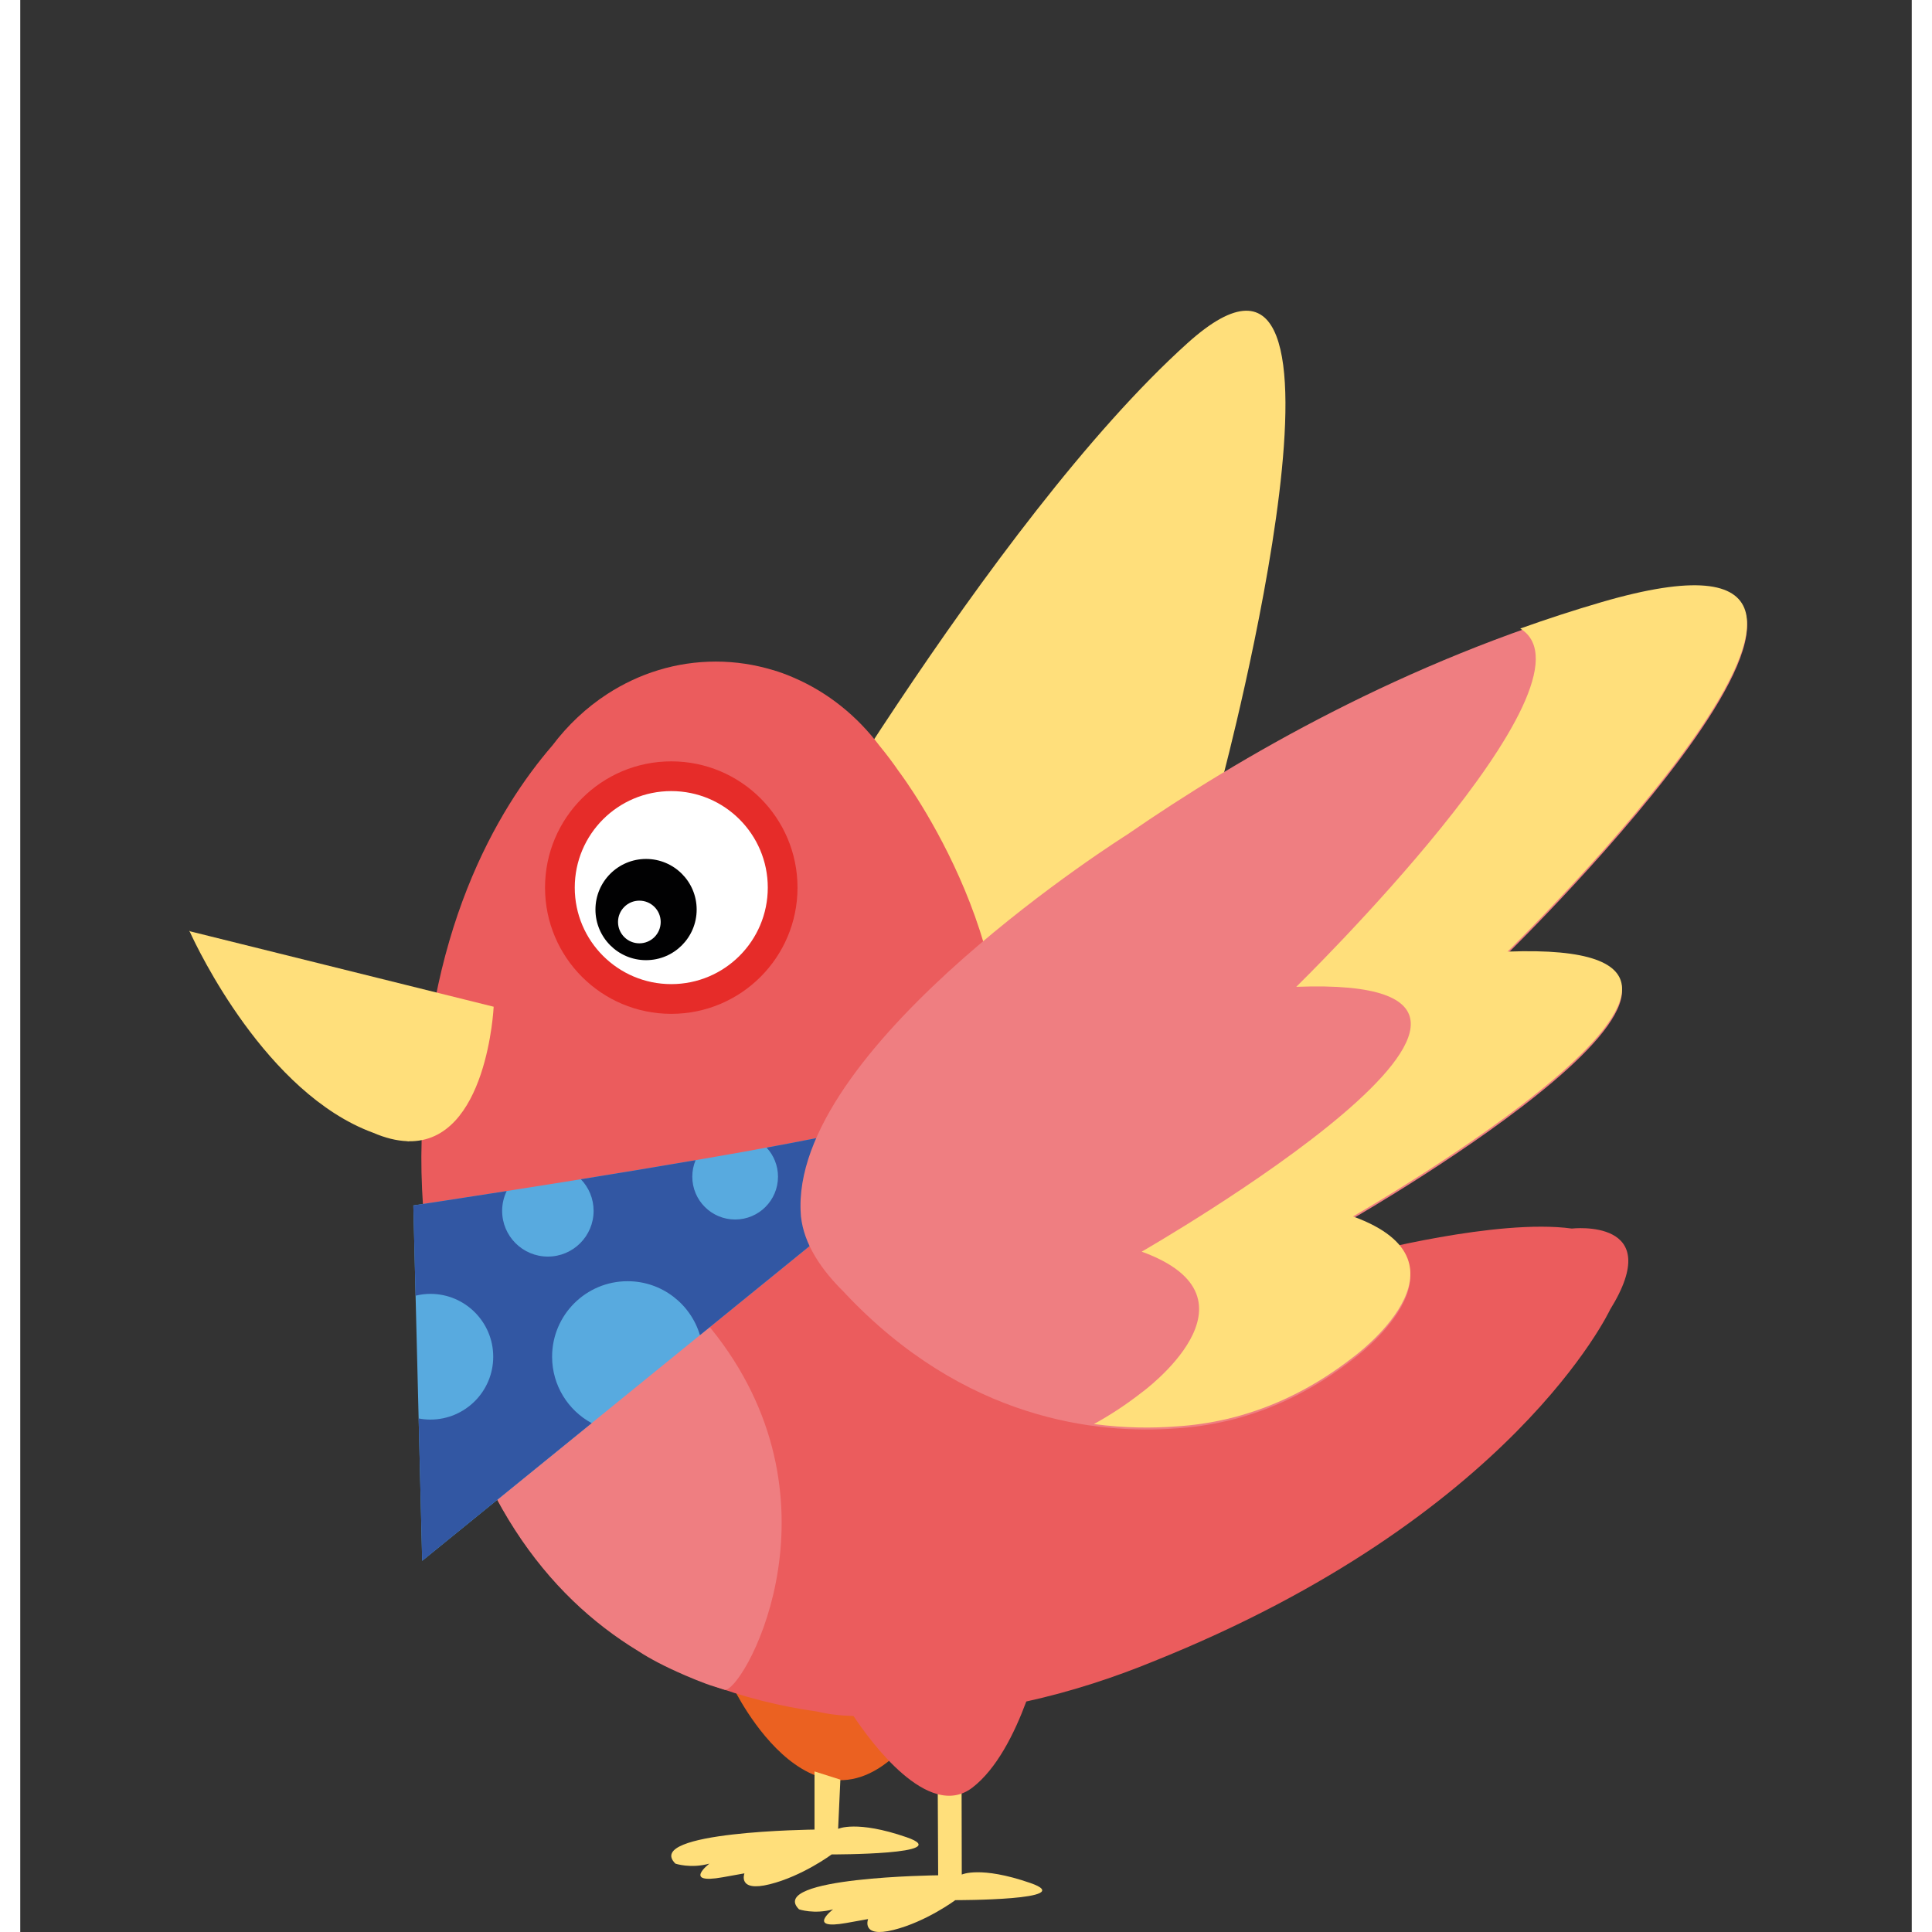 <?xml version="1.0" encoding="utf-8"?>
<!-- Generator: Adobe Illustrator 16.0.0, SVG Export Plug-In . SVG Version: 6.00 Build 0)  -->
<!DOCTYPE svg PUBLIC "-//W3C//DTD SVG 1.1//EN" "http://www.w3.org/Graphics/SVG/1.1/DTD/svg11.dtd">
<svg version="1.1" id="Layer_1" xmlns="http://www.w3.org/2000/svg" xmlns:xlink="http://www.w3.org/1999/xlink" x="0px" y="0px"
	 width="70px" height="70px" viewBox="0 0 644.59 658.395" enable-background="new 0 0 644.59 658.395"
	 xml:space="preserve">
<rect x="0" y="0" width="644.59" height="658.395" fill="#333333" stroke="none"/>
<path fill="#FFDF7B" d="M312.658,608.188l0.15,30.882c0,0-58.508,0.593-47.416,11.601c0,0,5.166,1.778,11.602,0
	c0,0-9.316,7.112,4.486,4.656c13.803-2.455,7.453-1.354,7.453-1.354s-2.541,6.52,8.635,3.726
	c11.178-2.795,21.084-10.161,21.084-10.161s42.674,0.084,25.57-5.843s-23.369-2.869-23.369-2.869l-0.066-30.637"/>
<path fill="#EB6121" d="M242.883,574.898c0,0,29.158,61.193,63.76,13.717c34.602-47.476-22.104-32.992-22.104-32.992"/>
<path fill="#FFDF7B" d="M291.76,382.282l-41.334-64.666c0,0,80-140,147.334-200.667s12.041,148.011,12.041,148.011"/>
<path fill="#EB5C5D" d="M136.775,389.035c0.48-71.149,26.063-113.579,44.568-134.996c5.23-6.938,11.551-12.884,18.691-17.522
	c0.053-0.035,0.086-0.058,0.086-0.058l0.008-0.001c10.785-6.982,23.412-11.004,36.914-11.004c6.734,0,13.242,1.02,19.422,2.887
	l0.049-0.007c0.584,0.173,1.158,0.362,1.734,0.552c0.049,0.017,0.098,0.031,0.146,0.047c1.053,0.351,2.094,0.729,3.119,1.136
	c0.26,0.101,0.514,0.212,0.77,0.315c0.496,0.205,0.992,0.411,1.48,0.629c11.445,4.95,21.43,12.976,29.063,23.139
	c2.324,2.809,4.51,5.729,6.566,8.705c1.783,2.359,47.607,63.842,31.619,124.592l65.576-5.166l-58.32,53.958l9.469,5.219
	l1.135,31.928l108.865-46.178c0,0,45.666-12.033,71.012-8.538l0,0c0,0,32.523-3.764,13.02,27.664l0.004-0.001
	c0,0-33.094,70.793-155.697,119.877c-12.701,5.21-27.316,10.131-43.236,13.632c-4.07,10.968-10.094,22.979-18.352,29.332
	c-15.031,11.563-34.994-16.043-40.521-24.381c-4.727-0.141-8.85-0.664-12.41-1.531c-12.445-1.729-25.102-4.834-37.787-9.665
	c-2.299-0.854-4.592-1.772-6.875-2.76c-0.131-0.056-0.264-0.112-0.393-0.168c-0.098-0.043-0.195-0.085-0.293-0.128
	c-6.475-2.8-11.627-5.501-15.604-8.104c-31.133-18.912-58.043-53.29-68.795-113.835l-0.072,0.005
	c-0.496-2.999-0.939-5.949-1.357-8.874c-0.055-0.377-0.113-0.747-0.168-1.126C137.387,418.67,136.357,402.326,136.775,389.035z"/>
<path fill="#FFDF7B" d="M270.672,603.677v19.813c0,0-58.508,0.594-47.416,11.601c0,0,5.166,1.778,11.6,0
	c0,0-9.314,7.113,4.488,4.657s7.451-1.354,7.451-1.354s-2.539,6.52,8.637,3.725c11.178-2.794,21.084-10.16,21.084-10.16
	s42.674,0.084,25.57-5.843s-23.371-2.87-23.371-2.87l0.764-16.773"/>
<circle fill="#E62C29" cx="221.856" cy="302.481" r="43.021"/>
<circle fill="#FFFFFF" cx="221.856" cy="302.481" r="32.89"/>
<circle fill="#010102" cx="213.264" cy="309.963" r="17.246"/>
<circle fill="#FFFFFF" cx="210.981" cy="314.199" r="7.271"/>
<path fill="#FFDF7B" d="M57.695,317.33c-0.061-0.136-0.092-0.209-0.092-0.209l0.262,0.253l103.465,25.701
	c0,0-2.131,46.317-29.002,45.848l0.072,0.065c-0.236-0.025-0.467-0.065-0.701-0.1c-3.414-0.149-7.217-1.043-11.461-2.869
	c-36.496-13.4-59.898-62.884-62.41-68.392l-0.215-0.317L57.695,317.33z"/>
<path fill="#EF7E81" d="M139.357,432.194c0,0,57.98-32.445,99.98,25.711c41.914,58.038,6.285,119.654,0.639,117.921
	c-1.857-0.635-4.314-1.275-6.172-1.982c-2.299-0.854-4.592-1.772-6.875-2.76c-0.131-0.056-0.264-0.112-0.395-0.168
	c-0.098-0.043-0.193-0.085-0.291-0.128c-6.475-2.8-11.627-5.501-15.604-8.104c-31.133-18.912-58.043-53.29-68.795-113.835
	l-0.072,0.005c-0.496-2.999-0.939-5.949-1.357-8.874c-0.055-0.377-0.115-0.747-0.168-1.126
	C139.926,436.586,139.633,434.37,139.357,432.194L139.357,432.194z"/>
<path fill="#58AADF" d="M133.955,410.793l3.014,121.115L300.865,398.74c0,0,11.451,6.327,13.258-3.313
	c0,0,28.021,7.531,39.166-5.123c0,0-16.57-18.076-37.961-7.532c0,0,1.205-2.712-1.205-5.121c0,0,27.115-14.461,25.307-42.18
	c0,0-29.223,0.984-34.646,37.098c0,0-8.736,2.671-7.531,8.095C298.457,386.087,133.955,410.793,133.955,410.793z"/>
<path fill="#3257A3" d="M315.328,382.772c0,0,1.205-2.712-1.205-5.121c0,0,27.115-14.461,25.307-42.18
	c0,0-29.223,0.984-34.646,37.098c0,0-8.736,2.671-7.531,8.095c0.408,1.835-18.168,5.878-42.912,10.426
	c2.404,2.602,3.887,6.071,3.887,9.895c0,8.065-6.537,14.603-14.604,14.603c-8.063,0-14.604-6.537-14.604-14.603
	c0-1.988,0.402-3.882,1.123-5.609c-12.984,2.229-26.465,4.454-39.092,6.492c2.682,2.799,4.336,6.586,4.336,10.769
	c0,8.606-6.977,15.584-15.584,15.584s-15.584-6.978-15.584-15.584c0-2.421,0.568-4.703,1.553-6.747
	c-18.744,2.941-31.816,4.904-31.816,4.904l0.764,30.753c1.619-0.391,3.301-0.621,5.039-0.621c11.83,0,21.42,9.591,21.42,21.421
	c0,11.831-9.59,21.421-21.42,21.421c-1.367,0-2.701-0.142-3.996-0.385l1.207,48.526l57.756-46.928
	c-8.031-4.354-13.482-12.857-13.482-22.635c0-14.212,11.518-25.732,25.73-25.732c11.658,0,21.49,7.755,24.654,18.385l69.238-56.258
	c0,0,11.451,6.327,13.258-3.313c0,0,28.021,7.531,39.166-5.123C353.289,390.305,336.719,372.229,315.328,382.772z"/>
<path fill="#EF7E81" d="M377.199,284.43c38.373-26.513,94.607-58.997,161.641-78.548c128-37.334-32,119.083-32,119.083
	c112-4.251-52.666,90.25-52.666,90.25c44,16,0,48,0,48c-12.803,9.989-25.666,16.178-37.992,19.726
	c-0.703,0.216-2.354,0.695-4.822,1.259c-6.027,1.423-11.902,2.235-17.557,2.579c-26.551,1.995-72.02-2.659-112.949-46.286
	l0.014-0.013c-8.086-7.912-13.805-16.62-14.805-25.838l-0.014,0.017c-0.012-0.126-0.012-0.254-0.021-0.38
	c-0.061-0.631-0.098-1.265-0.111-1.9c-0.014-0.323-0.018-0.646-0.021-0.971c0-0.058-0.002-0.116,0-0.175
	C265.393,354.663,377.053,284.521,377.199,284.43z"/>
<path fill="#FFDF7B" d="M382.174,474.542c0,0,44-32,0-48c0,0,164.666-94.501,52.666-90.25c0,0,106.166-103.791,76.342-122.096
	c8.996-3.215,18.217-6.233,27.658-8.987c128-37.334-32,119.083-32,119.083c112-4.251-52.666,90.25-52.666,90.25c44,16,0,48,0,48
	c-12.803,9.989-25.666,16.178-37.992,19.726c-0.703,0.216-2.354,0.695-4.822,1.259c-6.027,1.423-11.902,2.235-17.557,2.579
	c-7.854,0.59-17.365,0.598-27.922-0.813C371.291,482.333,376.738,478.783,382.174,474.542z"/>
</svg>
